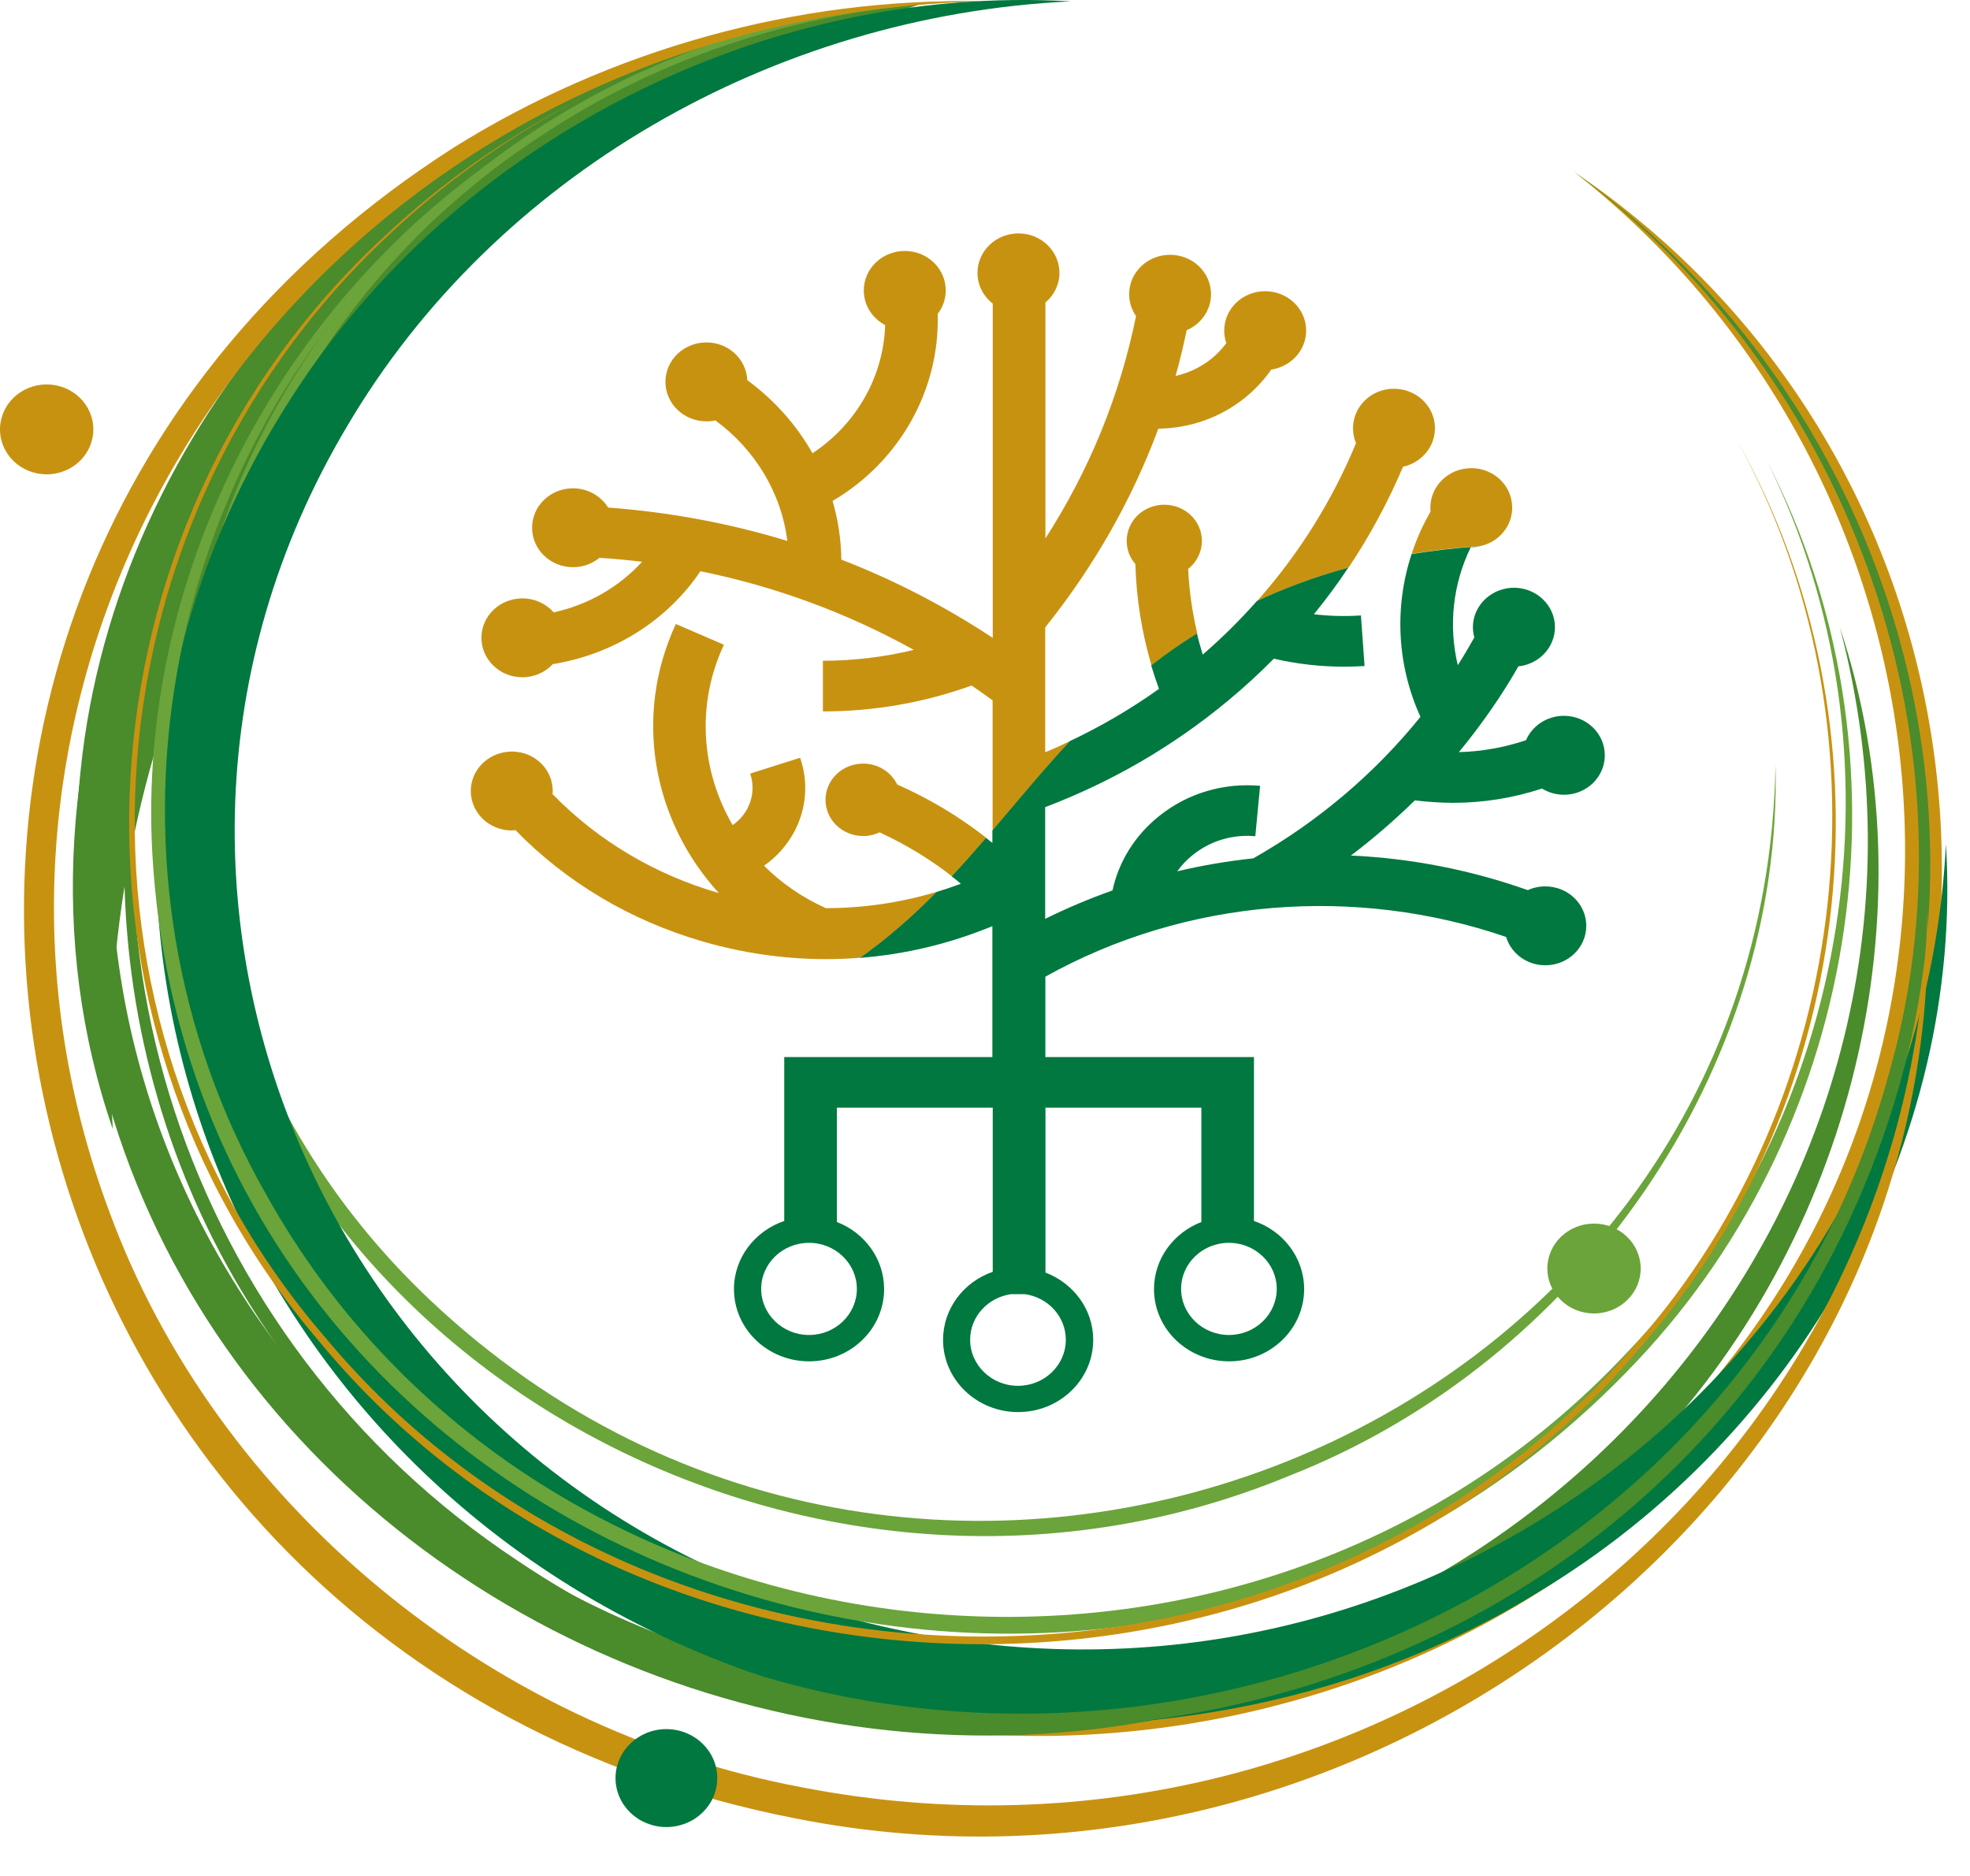 <svg width="42" height="40" viewBox="0 0 42 40" fill="none" xmlns="http://www.w3.org/2000/svg">
<path d="M33.567 3.67C42.289 9.568 43.957 21.765 37.412 29.805C31.01 37.949 18.331 39.503 10.192 32.88C18.426 38.681 30.528 37.135 36.676 29.259C43.022 21.467 41.499 9.908 33.567 3.67Z" fill="#C89211"/>
<path d="M2.405 24.076C-0.364 16.041 3.872 6.581 11.454 2.458C13.961 1.058 16.788 0.209 19.617 0.091C16.933 0.946 14.445 2.11 12.247 3.642C5.484 8.247 1.907 16.137 2.405 24.076Z" fill="#4A8B2C"/>
<path d="M37.854 16.305C38.01 22.777 33.706 29.029 27.477 31.471C17.712 35.514 6.157 29.581 4.213 19.512C2.054 9.528 10.361 -0.183 20.954 0.029C17.643 0.069 14.351 1.04 11.616 2.844C2.914 8.451 1.676 20.601 9.135 27.688C19.787 37.803 37.601 30.671 37.854 16.305Z" fill="#6BA43A"/>
<path d="M39.224 13.371C41.226 19.42 39.506 26.446 34.98 31.077C22.062 44.163 -0.413 33.996 1.758 16.077C2.663 8.805 8.446 2.422 15.839 0.705C8.677 2.768 3.249 9.003 2.479 16.161C1.315 26.268 9.113 35.348 19.651 36.096C32.541 36.975 42.393 25.394 39.224 13.371Z" fill="#4A8B2C"/>
<path d="M41.487 18C41.88 24.354 38.363 30.623 32.765 33.968C27.911 36.939 21.654 37.587 16.237 35.74C4.626 31.803 -0.293 18.5 6.246 8.427C9.719 3.036 16.229 -0.353 22.828 0.029C16.476 0.331 10.54 3.752 7.397 9.094C1.321 19.316 7.359 32.4 19.357 34.796C30.53 37.041 40.939 28.901 41.487 18Z" fill="#00783F"/>
<path d="M37.677 9.842C40.887 16.059 39.748 23.887 34.896 29.027C24.003 40.592 4.133 33.798 3.248 18.208C2.91 12.18 6.071 6.153 11.331 2.874C12.072 2.404 12.851 1.998 13.649 1.628C12.064 2.382 10.583 3.34 9.287 4.5C3.296 9.788 1.763 18.588 5.666 25.454C11.457 35.874 26.469 37.621 34.684 28.843C39.516 23.831 40.739 16.013 37.677 9.842Z" fill="#6BA43A"/>
<path d="M33.568 3.67C39.71 8.085 42.531 15.997 40.501 23.121C35.959 39.105 13.77 41.87 5.152 27.528C1.822 21.983 1.806 14.813 5.144 9.274C5.611 8.485 6.145 7.739 6.714 7.019C5.588 8.467 4.664 10.06 4.016 11.758C0.981 19.554 3.914 28.575 11.045 33.284C21.734 40.476 36.831 35.174 40.227 23.051C42.296 16.053 39.558 8.107 33.568 3.67Z" fill="#4A8B2C"/>
<path d="M41.09 19.42C41.443 31.635 29.365 41.232 16.958 38.773C-0.914 35.284 -5.538 12.885 9.667 3.15C13.011 1.056 16.997 -0.059 20.954 0.029C18.981 0.079 17.016 0.377 15.136 0.953C4.345 4.256 -1.51 15.573 2.332 25.838C4.607 32.035 10.392 36.855 17.095 38.109C29.4 40.502 40.868 31.479 41.09 19.42Z" fill="#C89211"/>
<path d="M37.009 9.344C40.473 15.465 39.649 23.375 34.988 28.712C27.834 37.209 13.875 37.177 6.803 28.599C0.924 21.739 1.506 11.258 8.155 5.076C9.428 3.87 10.893 2.862 12.467 2.056C10.901 2.874 9.447 3.894 8.186 5.108C1.643 11.31 1.049 21.693 6.923 28.505C13.954 36.961 27.778 37.043 34.892 28.639C39.53 23.367 40.397 15.433 37.009 9.344Z" fill="#C89211"/>
<path d="M33.984 28.006C34.534 28.006 34.979 27.577 34.979 27.048C34.979 26.519 34.534 26.09 33.984 26.09C33.435 26.09 32.989 26.519 32.989 27.048C32.989 27.577 33.435 28.006 33.984 28.006Z" fill="#6BA43A"/>
<path d="M0.995 10.114C1.544 10.114 1.99 9.685 1.99 9.156C1.99 8.626 1.544 8.197 0.995 8.197C0.445 8.197 0 8.626 0 9.156C0 9.685 0.445 10.114 0.995 10.114Z" fill="#C89211"/>
<path d="M14.207 38.957C14.806 38.957 15.292 38.49 15.292 37.913C15.292 37.336 14.806 36.869 14.207 36.869C13.608 36.869 13.123 37.336 13.123 37.913C13.123 38.49 13.608 38.957 14.207 38.957Z" fill="#00783F"/>
<path d="M31.37 9.982C30.886 9.982 30.495 10.358 30.495 10.824C30.495 10.852 30.497 10.882 30.499 10.908C30.333 11.196 30.198 11.498 30.096 11.81C30.551 11.736 31.037 11.678 31.557 11.644C31.947 11.564 32.24 11.226 32.24 10.824C32.24 10.358 31.849 9.982 31.37 9.982ZM30.593 9.132C30.593 8.666 30.202 8.289 29.718 8.289C29.236 8.289 28.846 8.666 28.846 9.132C28.846 9.244 28.869 9.352 28.91 9.45C28.405 10.67 27.697 11.808 26.802 12.815C27.35 12.56 27.994 12.31 28.75 12.104C29.207 11.422 29.594 10.7 29.913 9.952C30.302 9.866 30.593 9.532 30.593 9.132ZM27.847 7.049C27.847 6.585 27.456 6.209 26.972 6.209C26.49 6.209 26.1 6.585 26.1 7.049C26.1 7.143 26.116 7.233 26.145 7.317C26.054 7.441 25.946 7.553 25.822 7.653C25.597 7.831 25.34 7.955 25.063 8.015C25.155 7.695 25.23 7.369 25.3 7.041C25.605 6.911 25.819 6.615 25.819 6.273C25.819 5.809 25.429 5.433 24.945 5.433C24.463 5.433 24.073 5.809 24.073 6.273C24.073 6.447 24.127 6.605 24.22 6.739C23.879 8.419 23.229 10.018 22.288 11.48V6.451C22.471 6.297 22.587 6.071 22.587 5.819C22.587 5.353 22.197 4.977 21.713 4.977C21.231 4.977 20.84 5.353 20.84 5.819C20.84 6.083 20.967 6.319 21.165 6.473V13.601C20.145 12.927 19.064 12.368 17.937 11.932C17.932 11.502 17.868 11.084 17.75 10.682C19.187 9.838 20.041 8.301 19.991 6.693C20.099 6.553 20.163 6.381 20.163 6.193C20.163 5.727 19.773 5.351 19.291 5.351C18.807 5.351 18.416 5.727 18.416 6.193C18.416 6.513 18.601 6.789 18.871 6.931C18.838 8.021 18.263 9.044 17.322 9.664C16.979 9.056 16.503 8.525 15.932 8.105C15.911 7.657 15.531 7.301 15.062 7.301C14.578 7.301 14.187 7.677 14.187 8.143C14.187 8.607 14.578 8.984 15.062 8.984C15.128 8.984 15.191 8.978 15.251 8.964C16.088 9.576 16.657 10.5 16.786 11.534C15.556 11.158 14.279 10.92 12.966 10.822C12.812 10.578 12.536 10.412 12.218 10.412C11.734 10.412 11.344 10.788 11.344 11.252C11.344 11.718 11.734 12.094 12.218 12.094C12.432 12.094 12.629 12.018 12.781 11.894C13.086 11.914 13.39 11.942 13.689 11.978C13.188 12.527 12.526 12.899 11.805 13.057C11.645 12.875 11.406 12.759 11.138 12.759C10.654 12.759 10.264 13.135 10.264 13.599C10.264 14.063 10.654 14.441 11.138 14.441C11.396 14.441 11.626 14.331 11.786 14.161C13.045 13.957 14.202 13.263 14.933 12.18C16.532 12.505 18.061 13.069 19.482 13.857C18.855 14.009 18.204 14.089 17.544 14.089V15.169C18.637 15.169 19.7 14.983 20.714 14.617C20.865 14.721 21.015 14.825 21.162 14.933V17.708C21.705 17.074 22.236 16.427 22.816 15.801C22.641 15.885 22.465 15.965 22.284 16.039V13.377C23.327 12.076 24.135 10.65 24.696 9.14C25.369 9.132 26.013 8.906 26.538 8.485C26.758 8.307 26.949 8.103 27.103 7.881C27.527 7.815 27.847 7.469 27.847 7.049ZM25.624 11.534C25.624 11.106 25.267 10.762 24.822 10.762C24.378 10.762 24.021 11.106 24.021 11.534C24.021 11.722 24.089 11.894 24.206 12.028C24.226 12.765 24.343 13.489 24.55 14.189C24.854 13.953 25.178 13.723 25.526 13.507C25.419 13.057 25.354 12.598 25.331 12.132C25.51 11.99 25.624 11.774 25.624 11.534ZM18.404 16.282C17.959 16.282 17.6 16.626 17.6 17.054C17.6 17.482 17.959 17.826 18.404 17.826C18.529 17.826 18.647 17.798 18.753 17.748C19.303 18.002 19.821 18.314 20.294 18.684C20.546 18.414 20.788 18.142 21.027 17.864C20.446 17.408 19.808 17.028 19.127 16.726C19 16.463 18.724 16.282 18.404 16.282ZM16.289 18.46C16.561 18.27 16.784 18.018 16.942 17.72C17.195 17.23 17.239 16.676 17.058 16.157L15.994 16.495C16.078 16.742 16.057 17.004 15.936 17.236C15.861 17.38 15.751 17.502 15.62 17.592C14.954 16.451 14.833 15.031 15.434 13.747L14.409 13.305C13.491 15.281 13.926 17.514 15.326 19.042C13.99 18.658 12.76 17.94 11.78 16.932C11.782 16.91 11.784 16.888 11.784 16.866C11.784 16.864 11.784 16.864 11.784 16.864C11.784 16.463 11.493 16.129 11.105 16.045C11.043 16.033 10.978 16.025 10.912 16.025C10.887 16.025 10.862 16.027 10.837 16.029C10.39 16.065 10.037 16.425 10.037 16.866C10.037 17.332 10.43 17.708 10.912 17.708C10.916 17.708 10.924 17.708 10.928 17.706C10.949 17.706 10.972 17.704 10.991 17.702C12.066 18.806 13.429 19.624 14.977 20.073C15.845 20.325 16.732 20.451 17.613 20.451C17.856 20.451 18.101 20.441 18.344 20.421C18.954 19.988 19.486 19.514 19.978 19.014C19.2 19.248 18.4 19.364 17.608 19.364C17.097 19.136 16.657 18.826 16.289 18.46Z" fill="#C89211"/>
<path d="M30.982 17.118C31.626 17.118 32.266 17.014 32.874 16.814C33.009 16.895 33.169 16.946 33.342 16.946C33.824 16.946 34.214 16.57 34.214 16.105C34.214 15.639 33.824 15.263 33.342 15.263C32.978 15.263 32.667 15.477 32.534 15.783C32.075 15.937 31.593 16.025 31.103 16.037C31.501 15.555 31.867 15.045 32.195 14.509C32.255 14.411 32.313 14.309 32.372 14.207C32.39 14.205 32.409 14.203 32.428 14.201C32.839 14.131 33.151 13.787 33.151 13.373C33.151 12.909 32.758 12.532 32.276 12.532C32.176 12.532 32.077 12.55 31.985 12.582C31.942 12.596 31.896 12.614 31.855 12.638C31.587 12.78 31.402 13.057 31.402 13.375C31.402 13.421 31.406 13.467 31.414 13.511C31.418 13.537 31.427 13.565 31.433 13.591C31.321 13.791 31.204 13.989 31.08 14.183C30.878 13.343 30.974 12.452 31.356 11.668H31.368C31.433 11.668 31.495 11.662 31.555 11.648C31.038 11.682 30.552 11.74 30.095 11.814C29.723 12.944 29.782 14.183 30.284 15.285C29.316 16.483 28.113 17.512 26.72 18.302C26.171 18.36 25.633 18.452 25.099 18.578C25.191 18.448 25.303 18.33 25.432 18.228C25.806 17.928 26.279 17.786 26.763 17.83L26.865 16.756C26.084 16.686 25.318 16.914 24.713 17.4C24.198 17.812 23.853 18.366 23.718 18.986C23.228 19.16 22.748 19.362 22.283 19.592V17.21C23.702 16.672 25.012 15.911 26.173 14.947C26.52 14.661 26.846 14.359 27.158 14.045C27.648 14.157 28.145 14.215 28.649 14.215C28.795 14.215 28.942 14.211 29.092 14.201L29.015 13.123C28.678 13.145 28.342 13.137 28.012 13.097C28.273 12.777 28.519 12.446 28.745 12.104C27.989 12.308 27.345 12.56 26.797 12.815C26.441 13.217 26.057 13.599 25.642 13.957C25.596 13.807 25.554 13.659 25.519 13.507C25.172 13.723 24.846 13.951 24.543 14.189C24.595 14.357 24.649 14.525 24.709 14.689C24.111 15.115 23.477 15.487 22.811 15.801C22.231 16.427 21.699 17.074 21.157 17.708V17.972C21.113 17.936 21.068 17.9 21.022 17.866C20.783 18.142 20.54 18.416 20.289 18.686C20.357 18.736 20.422 18.79 20.486 18.844C20.314 18.908 20.141 18.966 19.969 19.018C19.477 19.516 18.945 19.992 18.334 20.424C19.298 20.35 20.249 20.122 21.157 19.748V22.539H16.72V26.034C16.097 26.246 15.648 26.816 15.648 27.486C15.648 28.337 16.365 29.027 17.25 29.027C18.133 29.027 18.849 28.337 18.849 27.486C18.849 26.838 18.43 26.282 17.842 26.056V23.617H21.165V27.118C20.549 27.332 20.106 27.9 20.106 28.569C20.106 29.419 20.823 30.109 21.706 30.109C22.59 30.109 23.307 29.419 23.307 28.569C23.307 27.916 22.883 27.36 22.289 27.134V23.617H25.613V26.056C25.023 26.284 24.603 26.838 24.603 27.486C24.603 28.337 25.32 29.027 26.205 29.027C27.087 29.027 27.804 28.337 27.804 27.486C27.804 26.816 27.355 26.244 26.734 26.034V22.539H22.287V20.825C25.299 19.144 28.913 18.882 32.11 19.978C32.216 20.328 32.55 20.582 32.945 20.582C33.429 20.582 33.819 20.206 33.819 19.74C33.819 19.276 33.429 18.9 32.945 18.9C32.812 18.9 32.685 18.928 32.573 18.98C31.37 18.554 30.103 18.302 28.801 18.242C29.283 17.878 29.736 17.484 30.164 17.066C30.434 17.098 30.708 17.118 30.982 17.118ZM18.268 27.482C18.268 28.024 17.811 28.465 17.248 28.465C16.685 28.465 16.228 28.022 16.228 27.482C16.228 26.94 16.685 26.5 17.248 26.5C17.811 26.5 18.268 26.942 18.268 27.482ZM22.723 28.567C22.723 29.109 22.266 29.549 21.703 29.549C21.14 29.549 20.683 29.107 20.683 28.567C20.683 28.07 21.066 27.662 21.56 27.594H21.845C22.341 27.66 22.723 28.07 22.723 28.567ZM27.22 27.482C27.22 28.024 26.763 28.465 26.2 28.465C25.637 28.465 25.181 28.022 25.181 27.482C25.181 26.94 25.637 26.5 26.2 26.5C26.763 26.5 27.22 26.942 27.22 27.482Z" fill="#00783F"/>
</svg>
